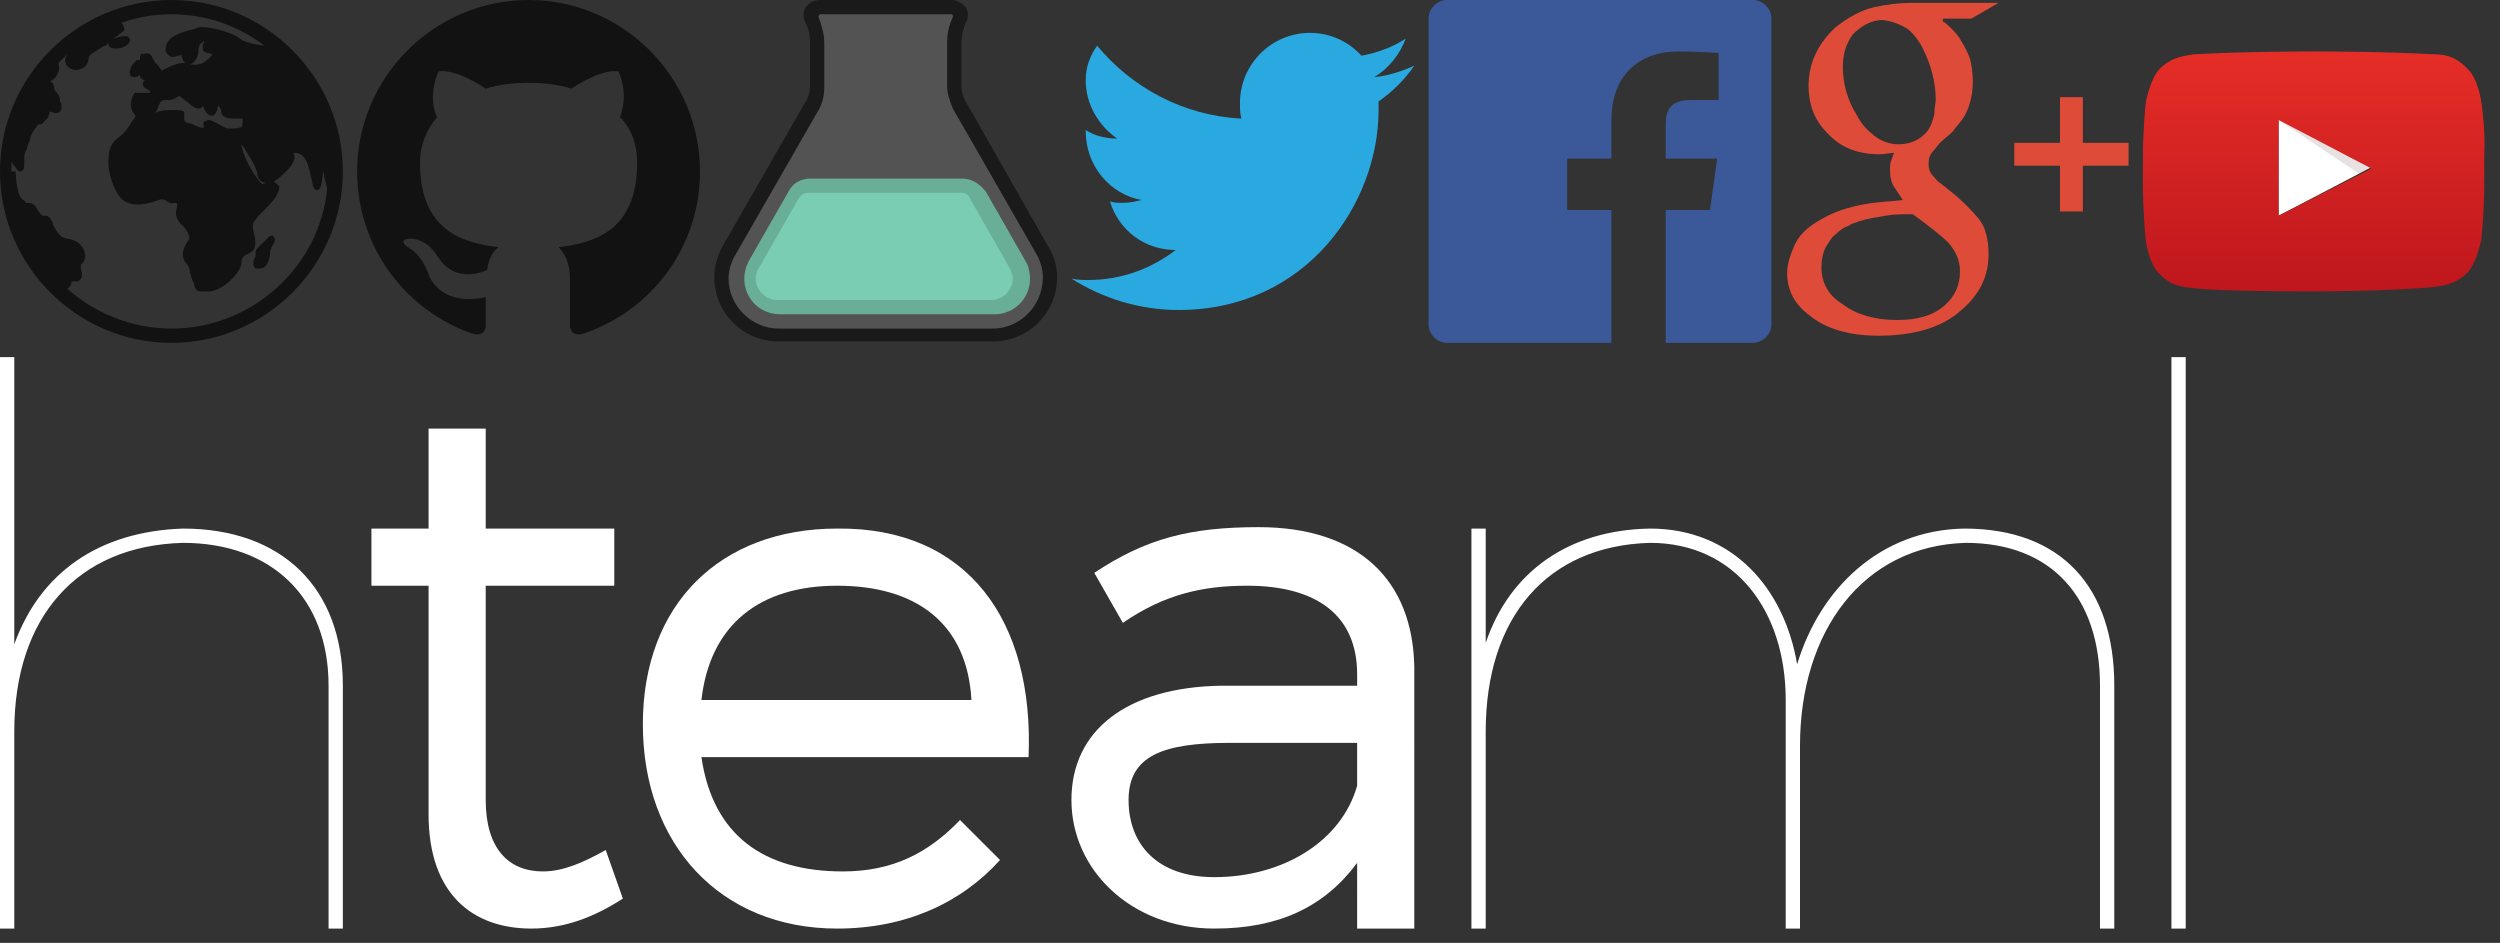 <svg xmlns="http://www.w3.org/2000/svg" width="175px" height="66px"><rect width="100%" height="100%" fill="#333333" stroke="none"/><style type="text/css">#s2{fill:#2aa9e0}#s3{fill:#3b5999}#s5{fill:#fff}#s6{opacity:0.12;fill:#420000}#s7{fill:url(#g)}.st8{fill:#de4b38}#s9{opacity:0.16;fill:#fff}#s10{fill:#7accb2}#s11{fill:#69af98}#s12{fill:#1a1a1a}.g{fill:#121212}.w{fill:#fff}</style><path class="g" d="M12,0C5.4,0,0,5.4,0,12s5.4,12,12,12s12-5.4,12-12S18.6,0,12,0z M12,23c-2.8,0-5.4-1.1-7.3-2.8c0.2-0.1,0.3-0.3,0.3-0.4c0,0,0-0.1,0-0.1l0,0c0.1,0,0.1,0,0.2,0c0.2,0,0.3,0,0.4-0.1c0.1-0.1,0.2-0.3,0.1-0.6c-0.1-0.5,0-0.5,0.1-0.6l0,0C6,18.1,6,17.9,5.9,17.6c-0.1-0.4-0.5-0.8-1.2-0.9c-0.4,0-0.7-0.4-1-1c0,0,0-0.1,0-0.1c-0.2-0.4-0.3-0.5-0.6-0.5l-0.1,0c0,0-0.1,0-0.3-0.3c-0.2-0.4-0.4-0.6-0.7-0.6c-0.1,0-0.1,0-0.2,0c0-0.1-0.1-0.2-0.2-0.2c-0.1-0.1-0.4-0.3-0.5-1.8l0-0.2l-0.3,0c0,0,0-0.1,0-0.1c0-0.2,0-0.4,0-0.6c0,0.1,0.1,0.1,0.1,0.2C1.2,11.8,1.2,12,1.4,12l0.1,0l0.1-0.1c0.1-0.1,0.1-0.1,0.1-0.9c0-0.3,0.1-0.4,0.2-0.6C1.9,10.2,2,10,2.1,9.8c0-0.4,0.5-1,0.6-1.1l0.1,0c0,0,0,0,0.1,0L2.7,8.9l0.4-0.4c0.1-0.1,0.2-0.2,0.3-0.3l0,0c0,0,0,0,0-0.1l0.1-0.3C3.7,7.9,4,8,4.2,7.8c0.1-0.1,0.1-0.2,0.1-0.4c0-0.1,0-0.2-0.1-0.3C4.2,6.8,4.1,6.6,3.9,6.4c0,0-0.1-0.1-0.1-0.2C3.8,6,3.7,5.7,3.5,5.7c0.2-0.1,0.3-0.2,0.4-0.3c0.2-0.3,0.3-0.6,0.2-0.9l0-0.1C4.3,4.2,4.5,4,4.7,3.8C4.5,4.1,4.5,4.5,4.8,4.7c0.1,0.1,0.3,0.2,0.5,0.2c0.4,0,0.9-0.3,0.9-0.8c0-0.3,0.5-0.5,0.8-0.7c0.1-0.1,0.3-0.2,0.4-0.2L7.6,3c0,0,0.1,0,0.1-0.1C7.6,3,7.6,3,7.6,3.1c0,0.3,0.4,0.3,0.6,0.3c0.4,0,0.9-0.3,0.9-0.6c0-0.1-0.1-0.2-0.1-0.2c-0.1-0.1-0.4-0.1-0.7,0C8,2.7,7.9,2.7,7.8,2.8c0.3-0.2,0.7-0.5,0.8-0.6C8.7,2.2,8.7,2.1,8.7,2c0-0.1-0.1-0.3-0.2-0.4C9.6,1.2,10.8,1,12,1c2.4,0,4.7,0.8,6.5,2.2c-0.8-0.1-1.5-0.3-1.7-0.5c-0.3-0.3-1.8-0.8-2.6-0.8c-0.2,0-0.4,0-0.5,0.1c-0.1,0-0.3,0.1-0.4,0.1c-0.7,0.2-1.8,0.5-1.7,1.5C11.7,3.8,11.9,4,12.1,4c0.1,0,0.3-0.1,0.4-0.1c0.1,0,0.2-0.1,0.2-0.1c0,0,0,0,0,0.1c0.1,0.3,0.2,0.5,0.3,0.5c-0.6,0-1,0.2-1.6,0.5c0,0-0.1,0-0.1,0.1c0-0.2-0.2-0.3-0.3-0.5c-0.2-0.1-0.2-0.3-0.3-0.4c-0.1-0.2-0.2-0.5-0.7-0.3C10,3.7,9.8,3.8,9.8,4c0,0.1,0,0.1,0,0.2c0,0,0,0-0.1,0c-0.1,0-0.2,0-0.2,0.1C9.3,4.4,9,4.9,9.1,5.2c0,0.1,0.1,0.2,0.3,0.2c0.1,0,0.2,0,0.3-0.1c0.1,0,0.1-0.1,0.1-0.1c0,0.1,0,0.1,0,0.2c0.1,0.1,0.2,0.2,0.3,0.2c0,0,0,0,0.1,0C10.1,5.6,10,5.7,10,5.9c0,0.2,0.2,0.3,0.4,0.4c0.1,0,0.1,0.1,0.1,0.1c0,0.1,0,0.1,0,0.1c0,0-0.1,0-0.4,0l-0.2,0c-0.1,0-0.1,0-0.2,0c0,0-0.1,0-0.1,0C9.4,6.4,9.3,6.7,9.2,7c-0.1,0.4,0,0.7,0.2,1c0,0,0.1,0.1,0.1,0.1C9.4,8.3,9.4,8.3,9.3,8.4C9.1,8.7,8.9,9.2,8.2,9.7c-0.4,0.3-0.6,0.8-0.6,1.4c-0.1,1,0.4,2.2,0.8,2.7c0.5,0.6,1.4,0.7,2.7,0.2c0.3-0.1,0.5,0,0.6,0.1c0.1,0.1,0.3,0.2,0.5,0.1c0.1,0,0.2,0,0.2,0.1c0,0.1,0,0.1,0,0.2c-0.2,0.5,0,0.8,0.1,1c0,0,0.1,0.1,0.1,0.1c0,0.1,0.1,0.1,0.2,0.2c0.2,0.2,0.6,0.8,0.4,1c-0.5,0.7-0.5,1.2-0.2,1.6c0.2,0.2,0.3,0.4,0.3,0.7c0.1,0.2,0.1,0.4,0.2,0.6c0.1,0.1,0.1,0.2,0.1,0.3c0.1,0.2,0.1,0.4,0.5,0.4c0.1,0,0.3,0,0.5,0l0.1,0c1-0.1,2.2-1.4,2.2-2c0-0.4,0.2-0.5,0.4-0.6c0.2-0.1,0.4-0.2,0.5-0.4c0.1-0.3,0.1-0.6,0-1c-0.1-0.3-0.1-0.5-0.1-0.7c0.1-0.3,0.5-0.7,0.8-1c0.4-0.4,0.7-0.7,0.9-1.1s0.2-0.6,0-0.7c-0.1-0.1-0.2-0.2-0.3-0.2c-0.1,0-0.3,0-0.4,0.1c-0.1,0-0.2,0-0.3,0.1c-0.3-0.1-1.4-1.8-1.5-2.8c0.3,0.4,1,1.5,1.1,2c0,0.2,0.1,0.7,0.7,0.7c0.3,0,0.6-0.1,1-0.5c0.7-0.6,1-1.1,0.9-1.4c0-0.1,0-0.1-0.1-0.2c0,0,0,0,0,0c0.3,0,0.6,0,0.9,0.5c0.2,0.3,0.3,0.9,0.4,1.3c0.1,0.6,0.2,0.8,0.4,0.8c0.2,0,0.3-0.2,0.4-1.1c0-0.1,0-0.2,0-0.3c0,0.1,0.1,0.3,0.1,0.5l0.2,0.8C22.4,18.6,17.7,23,12,23z M14.3,8.9C14.3,9,14.3,9,14.3,8.9c-0.1,0.1-0.4,0-0.6-0.1c-0.2-0.1-0.4-0.2-0.6-0.2c-0.2-0.1-0.2-0.1-0.2-0.4c0-0.1,0-0.2,0-0.3c0-0.1-0.1-0.2-0.8-0.2c-0.3,0-0.9,0-1.2,0.2c0-0.1,0.1-0.2,0.1-0.2c0.2-0.7,0.4-0.7,0.6-0.7l0.2,0c0.1,0,0.2,0,0.4-0.1c0.1,0,0.1-0.1,0.2-0.1c0.1,0,0.1-0.1,0.1-0.1c0.1,0,0.5,0.4,0.7,0.5c0.5,0.5,0.9,0.5,1,0.2c0-0.1,0-0.3-0.1-0.4C14,7,14.1,7,14.1,7c0.2,0.9,0.5,1.1,0.7,1.1c0.2,0,0.3-0.1,0.4-0.4c0-0.2,0.1-0.3,0.1-0.3c0.1,0.1,0.2,0.3,0.2,0.5c0.1,0.4,0.6,0.4,0.9,0.4l0.4,0c0.1,0,0.1,0,0.2,0c0,0.2,0,0.4-0.1,0.6C16.6,9,16.4,9,16.2,9c-0.2,0-0.4,0-0.5-0.1c-0.1,0-0.1-0.1-0.2-0.1c-0.4-0.2-0.7-0.4-0.9-0.4c-0.1,0-0.2,0.1-0.3,0.1C14.2,8.6,14.2,8.7,14.3,8.9z M14.2,3.5c0.1,0.2,0.4,0.2,0.7,0.3c0,0,0,0,0,0c-0.6,0.7-1,0.8-1.6,0.7c0.1,0,0.2-0.1,0.3-0.2c0.2-0.2,0.3-0.5,0.3-0.9c0-0.1,0.1-0.3,0.1-0.3c0.1-0.1,0.2-0.2,0.3-0.2c0,0,0,0.1-0.1,0.2C14.2,3.2,14.2,3.4,14.2,3.5z"/><path class="g" d="M19.1,16.5H19c-0.1,0-0.2,0.1-0.3,0.2c-0.1,0.1-0.2,0.2-0.3,0.3c-0.3,0.3-0.6,0.5-0.5,0.8c0,0,0,0.2-0.1,0.3c-0.1,0.2-0.1,0.4,0,0.6c0,0.1,0.1,0.1,0.3,0.1l0.1,0c0.5,0,0.7-0.7,0.7-1.1c0-0.1,0-0.2,0.1-0.3l0-0.1C19.3,16.9,19.3,16.7,19.1,16.5L19.1,16.5z M18.2,18.6L18.2,18.6C18.2,18.6,18.2,18.6,18.2,18.6L18.2,18.6z"/><path id="s2" d="M99,4.6c-0.9,0.4-1.8,0.7-2.8,0.8c1-0.6,1.8-1.6,2.2-2.7c-0.9,0.6-2,1-3.1,1.2c-0.9-1-2.2-1.6-3.6-1.6c-2.7,0-4.9,2.2-4.9,4.9c0,0.4,0,0.8,0.1,1.1c-4.1-0.2-7.7-2.2-10.1-5.1C76.3,3.9,76,4.7,76,5.6c0,1.7,0.9,3.2,2.2,4.1c-0.8,0-1.6-0.2-2.2-0.6c0,0,0,0,0,0.1c0,2.4,1.7,4.4,3.9,4.8c-0.4,0.1-0.8,0.2-1.3,0.2c-0.3,0-0.6,0-0.9-0.1c0.6,2,2.4,3.4,4.6,3.4c-1.7,1.3-3.8,2.1-6.1,2.1c-0.4,0-0.8,0-1.2-0.1c2.2,1.4,4.8,2.2,7.5,2.2c9,0,14-7.5,14-14c0-0.2,0-0.4,0-0.6C97.5,6.4,98.3,5.6,99,4.6z"/><path id="s3" d="M122.7,0h-21.4c-0.7,0-1.3,0.6-1.3,1.3v21.4c0,0.7,0.6,1.3,1.3,1.3h11.5v-9.3h-3.1v-3.6h3.1V8.4c0-3.1,1.9-4.8,4.7-4.8c1.3,0,2.5,0.1,2.8,0.1V7l-1.9,0c-1.5,0-1.8,0.7-1.8,1.8v2.3h3.6l-0.5,3.6h-3.1V24h6.1c0.7,0,1.3-0.6,1.3-1.3V1.3C124,0.6,123.4,0,122.7,0z"/><path class="g" d="M37,0c-6.6,0-12,5.4-12,12c0,5.3,3.4,9.8,8.2,11.4c0.6,0.1,0.8-0.3,0.8-0.6c0-0.3,0-1,0-2c-3.3,0.7-4-1.6-4-1.6c-0.5-1.4-1.3-1.8-1.3-1.8c-1.1-0.7,0.1-0.7,0.1-0.7c1.2,0.1,1.8,1.2,1.8,1.2c1.1,1.8,2.8,1.3,3.5,1c0.1-0.8,0.4-1.3,0.8-1.6c-2.7-0.3-5.5-1.3-5.5-5.9c0-1.3,0.5-2.4,1.2-3.2C30.4,7.9,30,6.6,30.7,5c0,0,1-0.3,3.3,1.2c1-0.3,2-0.4,3-0.4c1,0,2,0.1,3,0.4C42.3,4.7,43.3,5,43.3,5c0.7,1.7,0.2,2.9,0.1,3.2c0.8,0.8,1.2,1.9,1.2,3.2c0,4.6-2.8,5.6-5.5,5.9c0.4,0.4,0.8,1.1,0.8,2.2c0,1.6,0,2.9,0,3.3c0,0.3,0.2,0.7,0.8,0.6C45.6,21.8,49,17.3,49,12C49,5.4,43.6,0,37,0z"/><path id="s5" d="M159.5,15.1l6.5-3.4l-6.5-3.4V15.1z"/><path id="s6" d="M159.5,8.4l5.7,3.8l0.8-0.4L159.5,8.4z"/><linearGradient id="g" gradientUnits="userSpaceOnUse" x1="162" y1="4" x2="162" y2="20">	<stop offset="0" style="stop-color:#e52d27"/>	<stop offset="1" style="stop-color:#bf171d"/></linearGradient><path id="s7" d="M173.7,7.2c0,0-0.2-1.7-1-2.4c-0.9-1-1.9-1-2.4-1C167,3.6,162,3.6,162,3.6h0c0,0-5,0-8.4,0.2c-0.5,0.1-1.5,0.1-2.4,1c-0.7,0.7-1,2.4-1,2.4s-0.2,1.9-0.2,3.9v1.8c0,1.9,0.2,3.9,0.2,3.9s0.2,1.7,1,2.4c0.9,1,2.1,0.9,2.6,1c1.9,0.2,8.1,0.2,8.1,0.2s5,0,8.4-0.3c0.5-0.1,1.5-0.1,2.4-1c0.7-0.7,1-2.4,1-2.4s0.2-1.9,0.2-3.9v-1.8C174,9.1,173.7,7.2,173.7,7.2z M159.5,15.1l0-6.7l6.5,3.4L159.5,15.1z"/><path class="st8" d="M136,1.5c0.2,0.1,0.4,0.3,0.6,0.5c0.2,0.2,0.5,0.5,0.7,0.9c0.2,0.3,0.4,0.7,0.6,1.2c0.1,0.4,0.2,1,0.2,1.6c0,1.1-0.3,2-0.7,2.6c-0.2,0.3-0.5,0.6-0.7,0.9c-0.3,0.3-0.6,0.5-0.9,0.8c-0.2,0.2-0.3,0.4-0.5,0.6c-0.2,0.2-0.3,0.5-0.3,0.9c0,0.3,0.1,0.6,0.3,0.8c0.2,0.2,0.3,0.4,0.5,0.5l1,0.8c0.6,0.5,1.2,1.1,1.7,1.7c0.5,0.6,0.7,1.5,0.7,2.5c0,1.5-0.6,2.8-1.9,3.9c-1.3,1.2-3.3,1.8-5.8,1.8c-2.1,0-3.7-0.5-4.8-1.4c-1.1-0.8-1.6-1.8-1.6-3c0-0.6,0.2-1.2,0.5-1.9c0.3-0.7,0.9-1.3,1.8-1.8c1-0.6,2-0.9,3.1-1.1c1.1-0.2,2-0.2,2.7-0.3c-0.2-0.3-0.4-0.6-0.6-0.9c-0.2-0.3-0.3-0.7-0.3-1.2c0-0.3,0-0.5,0.1-0.7c0.1-0.2,0.1-0.4,0.2-0.5c-0.3,0-0.7,0.1-1,0.1c-1.6,0-2.8-0.5-3.7-1.5c-0.9-0.9-1.3-2-1.3-3.3c0-1.5,0.6-2.9,1.9-4.1c0.9-0.7,1.8-1.2,2.7-1.4c0.9-0.2,1.8-0.3,2.6-0.3h6.1l-1.9,1.1H136z M137.2,19c0-0.8-0.3-1.4-0.8-2c-0.5-0.5-1.4-1.2-2.5-2c-0.2,0-0.4,0-0.7,0c-0.2,0-0.6,0-1.2,0.1c-0.6,0.1-1.3,0.2-1.9,0.4c-0.2,0.1-0.4,0.1-0.7,0.3c-0.3,0.1-0.6,0.3-0.9,0.6c-0.3,0.2-0.5,0.6-0.7,0.9c-0.2,0.4-0.3,0.9-0.3,1.4c0,1.1,0.5,2,1.5,2.6c0.9,0.7,2.2,1.1,3.8,1.1c1.4,0,2.5-0.3,3.3-1C136.8,20.8,137.2,20,137.2,19z M132.9,10.1c0.8,0,1.5-0.3,2-0.9c0.3-0.4,0.4-0.8,0.5-1.2c0-0.4,0.1-0.8,0.1-1c0-1.2-0.3-2.4-0.9-3.6c-0.3-0.6-0.7-1.1-1.1-1.4c-0.5-0.3-1-0.5-1.7-0.6c-0.8,0-1.5,0.4-2.1,1c-0.5,0.7-0.7,1.4-0.7,2.3c0,1.1,0.3,2.3,1,3.4c0.3,0.6,0.7,1,1.2,1.4C131.7,9.9,132.3,10.1,132.9,10.1z"/><path class="st8" d="M149,10h-3.2V6.8h-1.6V10H141v1.6h3.2v3.2h1.6v-3.2h3.2V10z"/><path id="s9" d="M54.5,23.3c-2.1,0-3.8-1.7-3.8-3.8c0-0.7,0.2-1.3,0.5-1.9l5.8-10.1c0.3-0.5,0.4-1,0.4-1.5V3c0-0.6-0.1-1.2-0.4-1.7C57,1.2,57,1,57.1,0.9c0.1-0.1,0.2-0.2,0.3-0.2h9.2c0.1,0,0.3,0.1,0.3,0.2C67,1,67,1.2,66.9,1.3c-0.3,0.5-0.4,1.1-0.4,1.7v3c0,0.5,0.1,1,0.4,1.5l5.8,10.1c0.3,0.6,0.5,1.2,0.5,1.9c0,2.1-1.7,3.8-3.8,3.8H54.5z"/><path id="s10" d="M54.5,21.5c-1.1,0-2-0.9-2-2c0-0.3,0.1-0.7,0.3-1l2.8-4.9c0.2-0.4,0.6-0.6,1.1-0.6h10.7c0.4,0,0.9,0.2,1.1,0.6l2.8,4.9c0.2,0.3,0.3,0.6,0.3,1c0,1.1-0.9,2-2,2H54.5z"/><path id="s11" d="M67.3,13.5c0.3,0,0.5,0.1,0.6,0.4l2.8,4.9c0.1,0.2,0.2,0.5,0.2,0.7c0,0.8-0.7,1.5-1.5,1.5h-15c-0.8,0-1.5-0.7-1.5-1.5c0-0.3,0.1-0.5,0.2-0.7l2.8-4.9c0.1-0.2,0.4-0.4,0.6-0.4H67.3 M67.3,12.5H56.7c-0.6,0-1.2,0.3-1.5,0.9l-2.8,4.9c-0.2,0.4-0.3,0.8-0.3,1.2c0,1.4,1.1,2.5,2.5,2.5h15c1.4,0,2.5-1.1,2.5-2.5c0-0.4-0.1-0.9-0.3-1.2l-2.8-4.9C68.5,12.8,68,12.5,67.3,12.5L67.3,12.5z"/><path id="s12" d="M73.4,17.3L67.6,7.1c-0.2-0.3-0.3-0.7-0.3-1.1V3c0-0.5,0.1-0.9,0.3-1.4c0.2-0.3,0.2-0.8,0-1.1C67.3,0.2,67,0,66.6,0h-9.2c-0.4,0-0.8,0.2-1,0.5c-0.2,0.3-0.2,0.8,0,1.1c0.2,0.4,0.3,0.9,0.3,1.4v3c0,0.4-0.1,0.8-0.3,1.1l-5.8,10.1c-0.4,0.7-0.6,1.5-0.6,2.2c0,2.5,2,4.5,4.5,4.5h15c2.5,0,4.5-2,4.5-4.5C74,18.7,73.8,17.9,73.4,17.3z M69.5,23h-15c-1.9,0-3.5-1.6-3.5-3.5c0-0.6,0.2-1.2,0.5-1.7l5.8-10.1c0.3-0.5,0.4-1.1,0.4-1.6V3c0-0.6-0.2-1.3-0.4-1.8c0,0,0-0.1,0-0.1c0,0,0.1-0.1,0.1-0.1h9.2c0,0,0.1,0,0.1,0.1c0,0,0,0.1,0,0.1c-0.3,0.6-0.4,1.2-0.4,1.8v3c0,0.6,0.2,1.1,0.4,1.6l5.8,10.1c0.3,0.5,0.5,1.1,0.5,1.7C73,21.4,71.4,23,69.5,23z"/><path class="w" d="M24,48v17h-1V48c0-6.2-4-10-10.2-10C5.4,38.2,1,43.2,1,51.2V65H0V25h1v20.1c1.8-5,5.9-7.9,11.8-8.1C19.7,37,24,41.1,24,48z"/><path class="w" d="M43.6,62.9c-2,1.3-4.1,2.1-6.4,2.1c-4.1,0-7.2-2.4-7.2-8V41h-4v-4h4v-7h4v7h9v4h-9v15c0,3.4,1.6,5,4,5c1.4,0,2.8-0.6,4.4-1.5L43.6,62.9z"/><path class="w" d="M72,53H49.1c0.8,5.5,4.4,8,9.9,8c3.5,0,6-1.3,8.2-3.6l2.8,2.8c-2.7,3-6.6,4.8-11.4,4.8C50.4,65,45,59.1,45,50.7S50.4,37,58.6,37C67.7,36.9,72.4,43.4,72,53z M68,49c-0.3-5.4-3.9-8-9.4-8c-5.4,0-8.9,2.7-9.5,8H68z"/><path class="w" d="M95,60.4c-2.3,3.1-5.5,4.6-10,4.6c-5.8,0-10-4.1-10-9c0-4.9,3.9-7.9,10.5-8H95v-0.8c0-4.1-2.8-6.2-7.7-6.2c-3.1,0-5.8,0.6-8.7,2.6l-2-3.5c3.6-2.4,6.7-3.2,11.5-3.2c7,0,10.8,3.7,10.9,9.8L99,65h-4V60.4z M95,55v-3h-8.9c-4.7,0-7.1,0.9-7.1,4s2,5.4,6,5.4C89.8,61.4,93.9,58.9,95,55z"/><path class="w" d="M148,48v17h-1V48c0-6.2-3.4-10-9.4-10c-7.2,0.2-11.6,6.2-11.6,14.2V65h-1V49c0-6.2-3.5-11-9.5-11c-7.2,0.2-11.5,5.2-11.5,13.2V65h-1V37h1v8c1.7-5,5.8-7.9,11.5-8c5.8,0,9.4,4.2,10.3,9.5c1.6-5.3,5.8-9.4,11.7-9.5C144.3,37,148,41.1,148,48z"/><path class="w" d="M152,65V25h1v40H152z"/></svg>